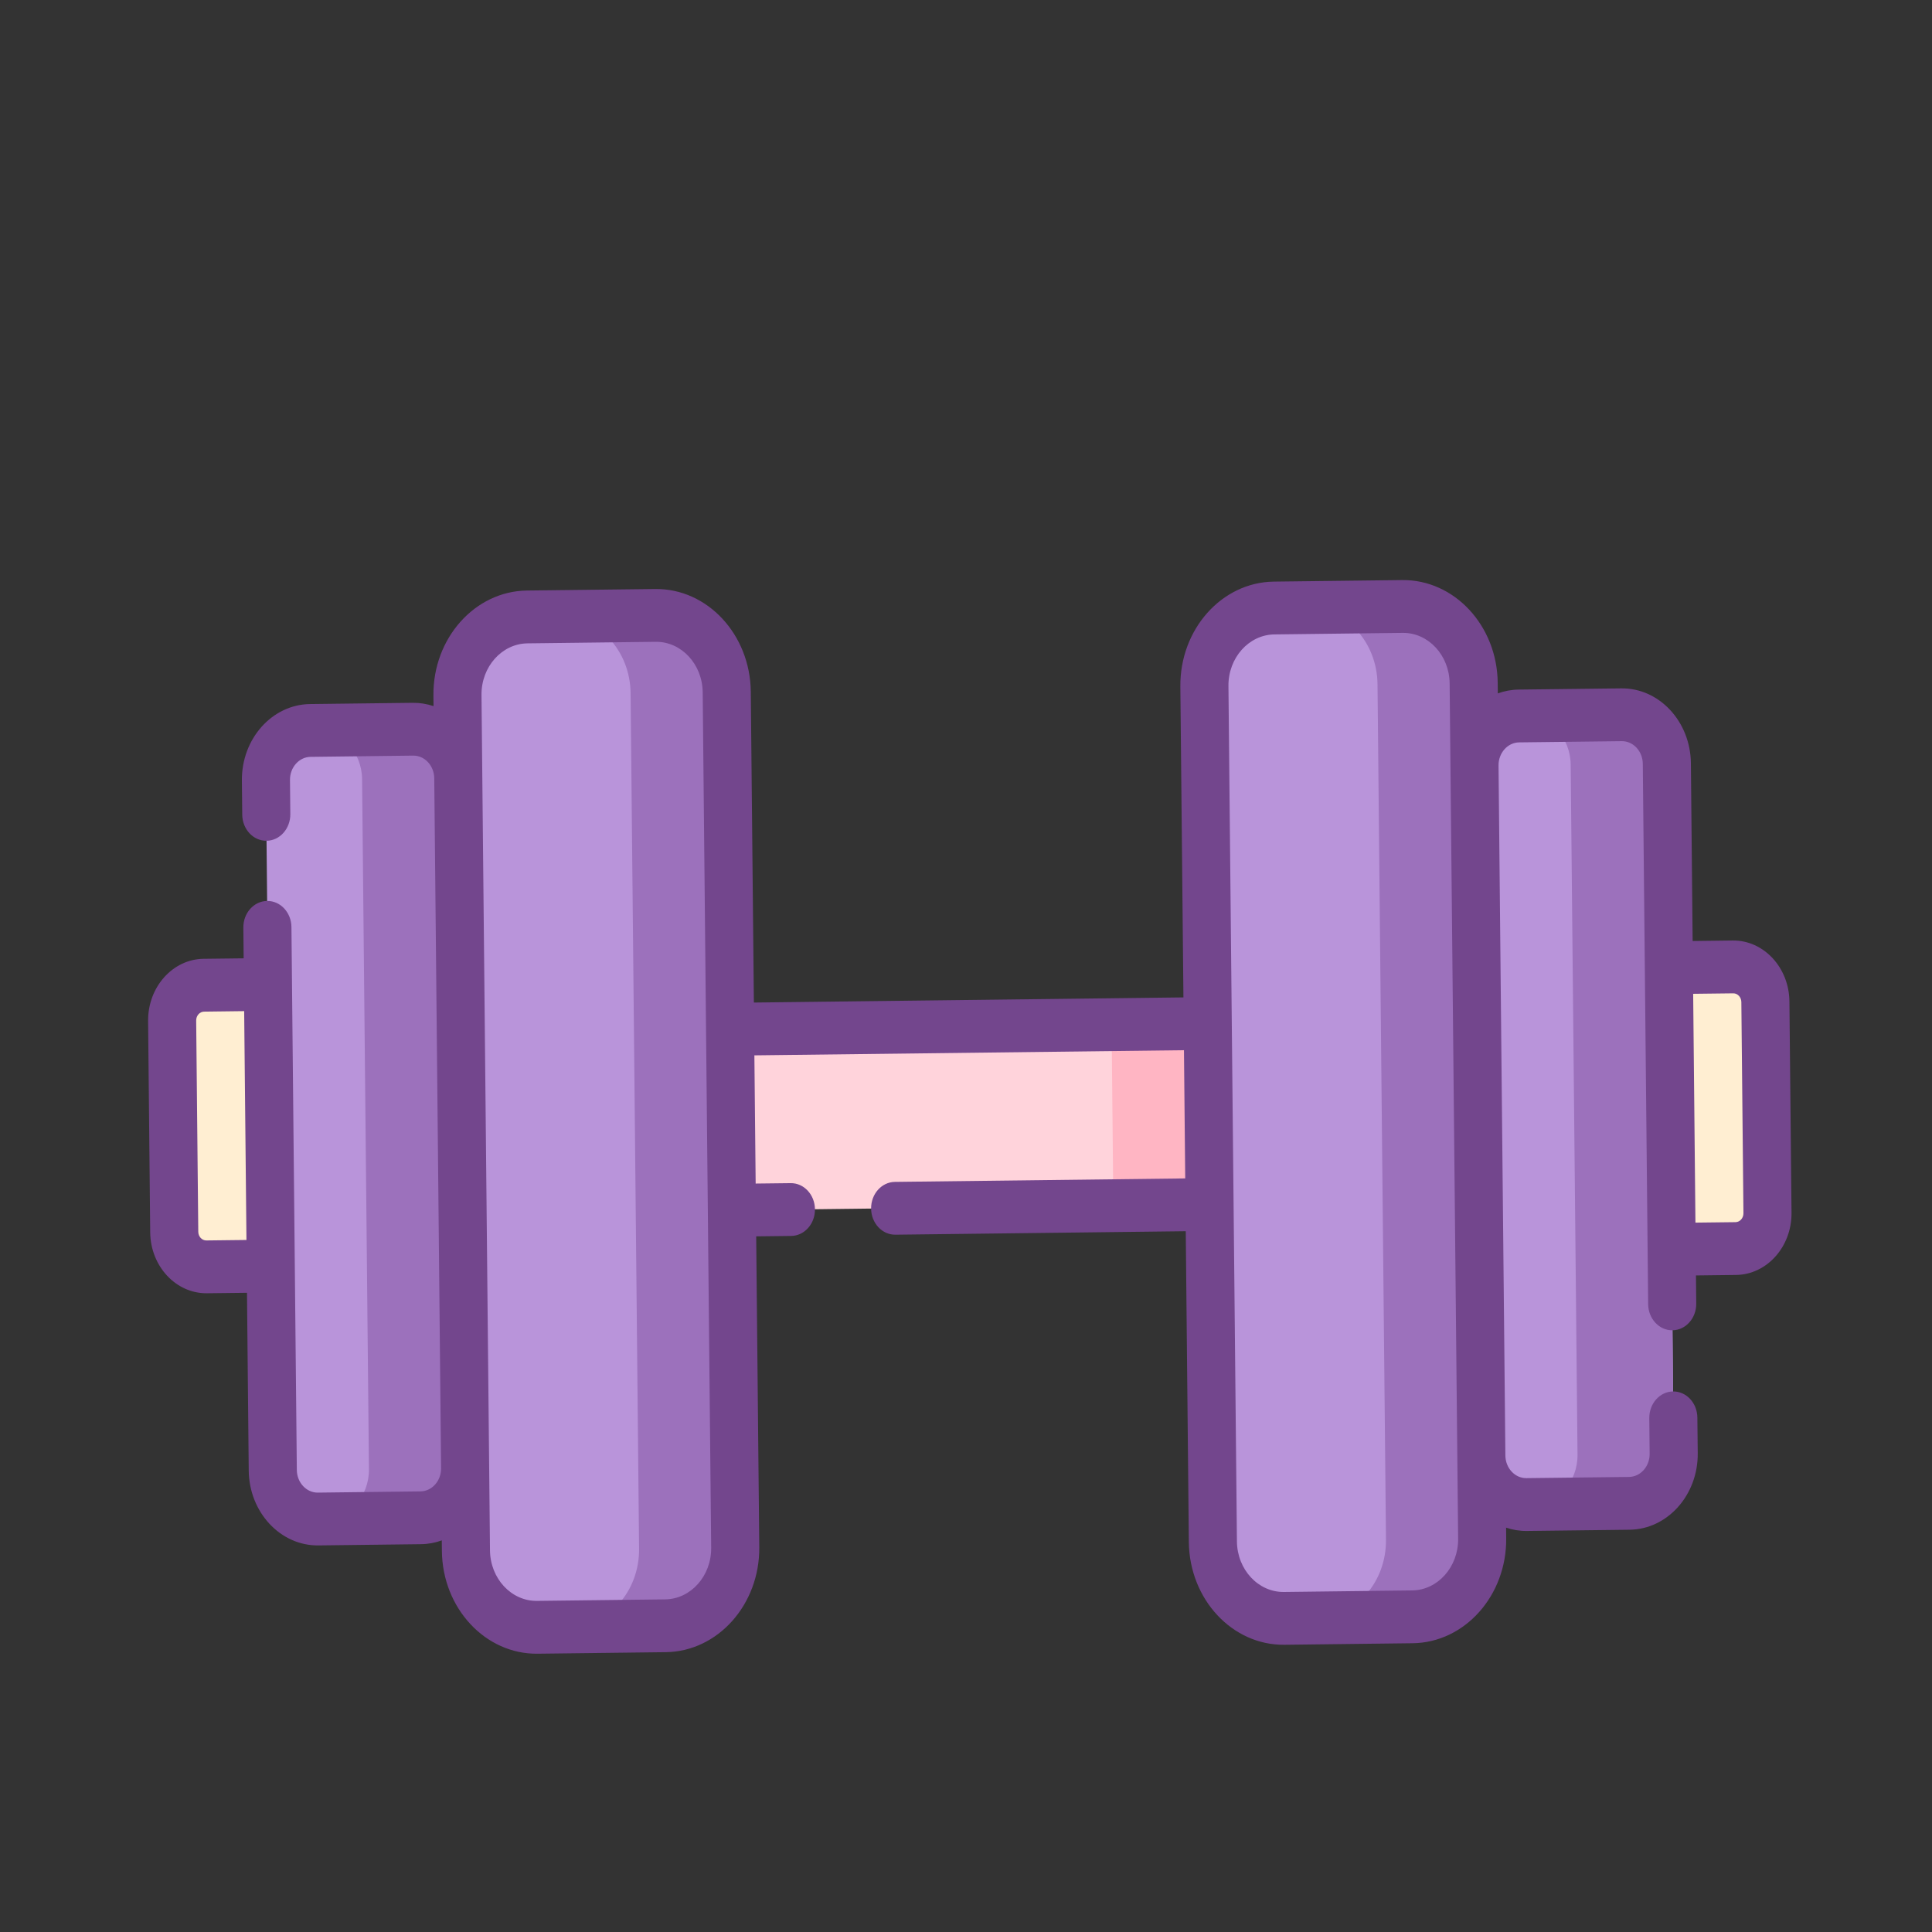 <svg width="94" height="94" viewBox="0 0 94 94" fill="none" xmlns="http://www.w3.org/2000/svg">
<rect x="0" y="0" width="94" height="94" fill="#333333" stroke="none"/>
<path d="M32.379 79.102L26.14 79.177C24.245 79.199 22.692 77.531 22.671 75.45L22.258 33.828C22.238 31.747 23.757 30.041 25.652 30.019L31.891 29.944C33.786 29.921 35.339 31.59 35.36 33.671L35.773 75.293C35.793 77.374 34.274 79.079 32.379 79.102Z" fill="#B994DA"/>
<path d="M31.892 29.945L27.213 30.001C29.108 29.978 30.661 31.647 30.681 33.728L31.094 75.349C31.115 77.43 29.595 79.136 27.7 79.159L32.379 79.103C34.275 79.08 35.794 77.374 35.773 75.293L35.361 33.672C35.34 31.591 33.787 29.922 31.892 29.945Z" fill="#9C71BC"/>
<path d="M20.47 73.848L15.479 73.908C14.273 73.922 13.285 72.86 13.272 71.536L12.939 37.965C12.926 36.64 13.893 35.555 15.099 35.541L20.09 35.481C21.296 35.467 22.284 36.528 22.297 37.853L22.63 71.424C22.643 72.748 21.676 73.834 20.47 73.848Z" fill="#B994DA"/>
<path d="M20.089 35.481L15.41 35.537C16.616 35.523 17.604 36.585 17.617 37.909L17.951 71.48C17.964 72.805 16.997 73.89 15.791 73.904L20.47 73.848C21.676 73.834 22.643 72.749 22.63 71.424L22.297 37.853C22.284 36.529 21.295 35.467 20.089 35.481Z" fill="#9C71BC"/>
<path d="M13.172 61.601L10.053 61.639C9.192 61.649 8.486 60.89 8.476 59.944L8.374 49.667C8.365 48.721 9.056 47.946 9.917 47.936L13.037 47.899L13.172 61.601Z" fill="#FFEED2"/>
<path d="M35.521 50.075L58.761 49.797L58.848 58.604L35.608 58.882L35.521 50.075Z" fill="#FFD3DB"/>
<path d="M54.083 49.853L58.762 49.797L58.849 58.604L54.17 58.66L54.083 49.853Z" fill="#FFB5C3"/>
<path d="M68.719 78.662L62.48 78.737C60.585 78.76 59.032 77.091 59.011 75.01L58.599 33.388C58.578 31.307 60.097 29.602 61.992 29.579L68.231 29.505C70.126 29.482 71.68 31.151 71.7 33.232L72.113 74.853C72.134 76.934 70.614 78.64 68.719 78.662Z" fill="#B994DA"/>
<path d="M68.232 29.509L63.553 29.565C65.448 29.542 67.001 31.211 67.022 33.292L67.434 74.913C67.455 76.995 65.936 78.7 64.04 78.723L68.72 78.667C70.615 78.644 72.134 76.939 72.114 74.858L71.701 33.236C71.68 31.155 70.127 29.486 68.232 29.509Z" fill="#9C71BC"/>
<path d="M79.273 73.143L74.282 73.202C73.076 73.217 72.087 72.155 72.074 70.831L71.741 37.259C71.728 35.935 72.695 34.85 73.901 34.835L78.892 34.775C80.098 34.761 81.086 35.823 81.1 37.147L81.433 70.719C81.446 72.043 80.479 73.128 79.273 73.143Z" fill="#B994DA"/>
<path d="M78.891 34.776L74.212 34.832C75.418 34.817 76.407 35.879 76.42 37.204L76.753 70.775C76.766 72.099 75.799 73.184 74.593 73.199L79.272 73.143C80.478 73.129 81.445 72.043 81.432 70.719L81.099 37.148C81.086 35.823 80.097 34.761 78.891 34.776Z" fill="#9C71BC"/>
<path d="M84.454 60.745L81.335 60.782L81.198 47.079L84.318 47.042C85.179 47.032 85.885 47.79 85.895 48.736L85.997 59.013C86.006 59.959 85.315 60.734 84.454 60.745Z" fill="#FFEED2"/>
<path d="M84.304 45.76L82.354 45.784L82.269 37.134C82.248 35.103 80.728 33.469 78.879 33.492L73.888 33.551C73.534 33.555 73.194 33.621 72.875 33.736L72.87 33.221C72.843 30.435 70.756 28.193 68.219 28.223L61.98 28.298C59.443 28.328 57.401 30.619 57.429 33.406L57.579 48.528L36.679 48.778L36.529 33.656C36.501 30.869 34.415 28.627 31.878 28.658L25.639 28.732C23.102 28.763 21.06 31.054 21.088 33.84L21.093 34.356C20.772 34.248 20.43 34.191 20.077 34.195L15.086 34.255C13.237 34.277 11.749 35.947 11.769 37.977L11.786 39.637C11.793 40.346 12.322 40.915 12.968 40.907C13.614 40.9 14.132 40.318 14.125 39.609L14.109 37.949C14.103 37.336 14.553 36.831 15.112 36.824L20.103 36.764C20.662 36.758 21.121 37.252 21.128 37.865L21.461 71.437C21.467 72.051 21.017 72.555 20.458 72.562L15.467 72.622C14.908 72.629 14.448 72.135 14.442 71.521L14.18 45.105C14.173 44.396 13.643 43.827 12.997 43.835C12.351 43.843 11.833 44.424 11.84 45.133L11.855 46.627L9.905 46.65C8.4 46.668 7.189 48.028 7.206 49.681L7.308 59.958C7.324 61.61 8.562 62.94 10.067 62.922L12.017 62.899L12.102 71.549C12.122 73.579 13.643 75.213 15.492 75.191L20.483 75.131C20.837 75.127 21.177 75.062 21.495 74.946L21.5 75.462C21.528 78.248 23.615 80.49 26.152 80.46L32.391 80.385C34.928 80.355 36.969 78.063 36.942 75.277L36.792 60.154L38.494 60.134C39.14 60.126 39.658 59.545 39.651 58.836C39.644 58.126 39.115 57.557 38.469 57.565L36.766 57.585L36.704 51.347L57.605 51.097L57.666 57.335L43.54 57.504C42.894 57.512 42.376 58.093 42.383 58.803C42.39 59.512 42.919 60.081 43.565 60.073L57.692 59.904L57.842 75.027C57.87 77.813 59.956 80.055 62.493 80.025L68.732 79.95C71.269 79.92 73.311 77.628 73.283 74.842L73.278 74.327C73.599 74.435 73.94 74.492 74.294 74.488L79.285 74.428C81.134 74.406 82.622 72.736 82.602 70.705L82.584 68.971C82.577 68.261 82.048 67.692 81.402 67.7C80.756 67.708 80.238 68.289 80.245 68.999L80.262 70.733C80.268 71.347 79.818 71.852 79.259 71.859L74.268 71.918C73.709 71.925 73.249 71.431 73.243 70.817L72.91 37.246C72.904 36.632 73.354 36.127 73.913 36.12L78.904 36.061C79.463 36.054 79.923 36.548 79.929 37.162L80.19 63.454C80.197 64.163 80.726 64.732 81.372 64.724C82.018 64.717 82.536 64.135 82.529 63.426L82.516 62.056L84.465 62.032C85.97 62.014 87.182 60.655 87.165 59.002L87.063 48.725C87.047 47.072 85.809 45.742 84.304 45.76ZM10.041 60.353C9.826 60.356 9.649 60.166 9.647 59.929L9.545 49.653C9.543 49.416 9.716 49.222 9.931 49.22L11.88 49.196L11.991 60.33L10.041 60.353ZM34.602 75.305C34.616 76.674 33.612 77.801 32.365 77.816L26.126 77.89C24.879 77.905 23.854 76.803 23.84 75.434L23.427 33.812C23.414 32.443 24.417 31.317 25.664 31.302L31.903 31.227C33.15 31.212 34.176 32.314 34.189 33.684L34.602 75.305ZM70.944 74.87C70.957 76.24 69.954 77.366 68.707 77.381L62.468 77.456C61.221 77.471 60.195 76.368 60.182 74.999L59.769 33.377C59.755 32.008 60.759 30.882 62.006 30.867L68.245 30.792C69.492 30.777 70.517 31.879 70.531 33.249L70.944 74.87ZM84.826 59.03C84.828 59.266 84.655 59.46 84.44 59.463L82.49 59.486L82.38 48.353L84.329 48.33C84.544 48.327 84.721 48.517 84.724 48.753L84.826 59.03Z" fill="#73468D"/>
</svg>
